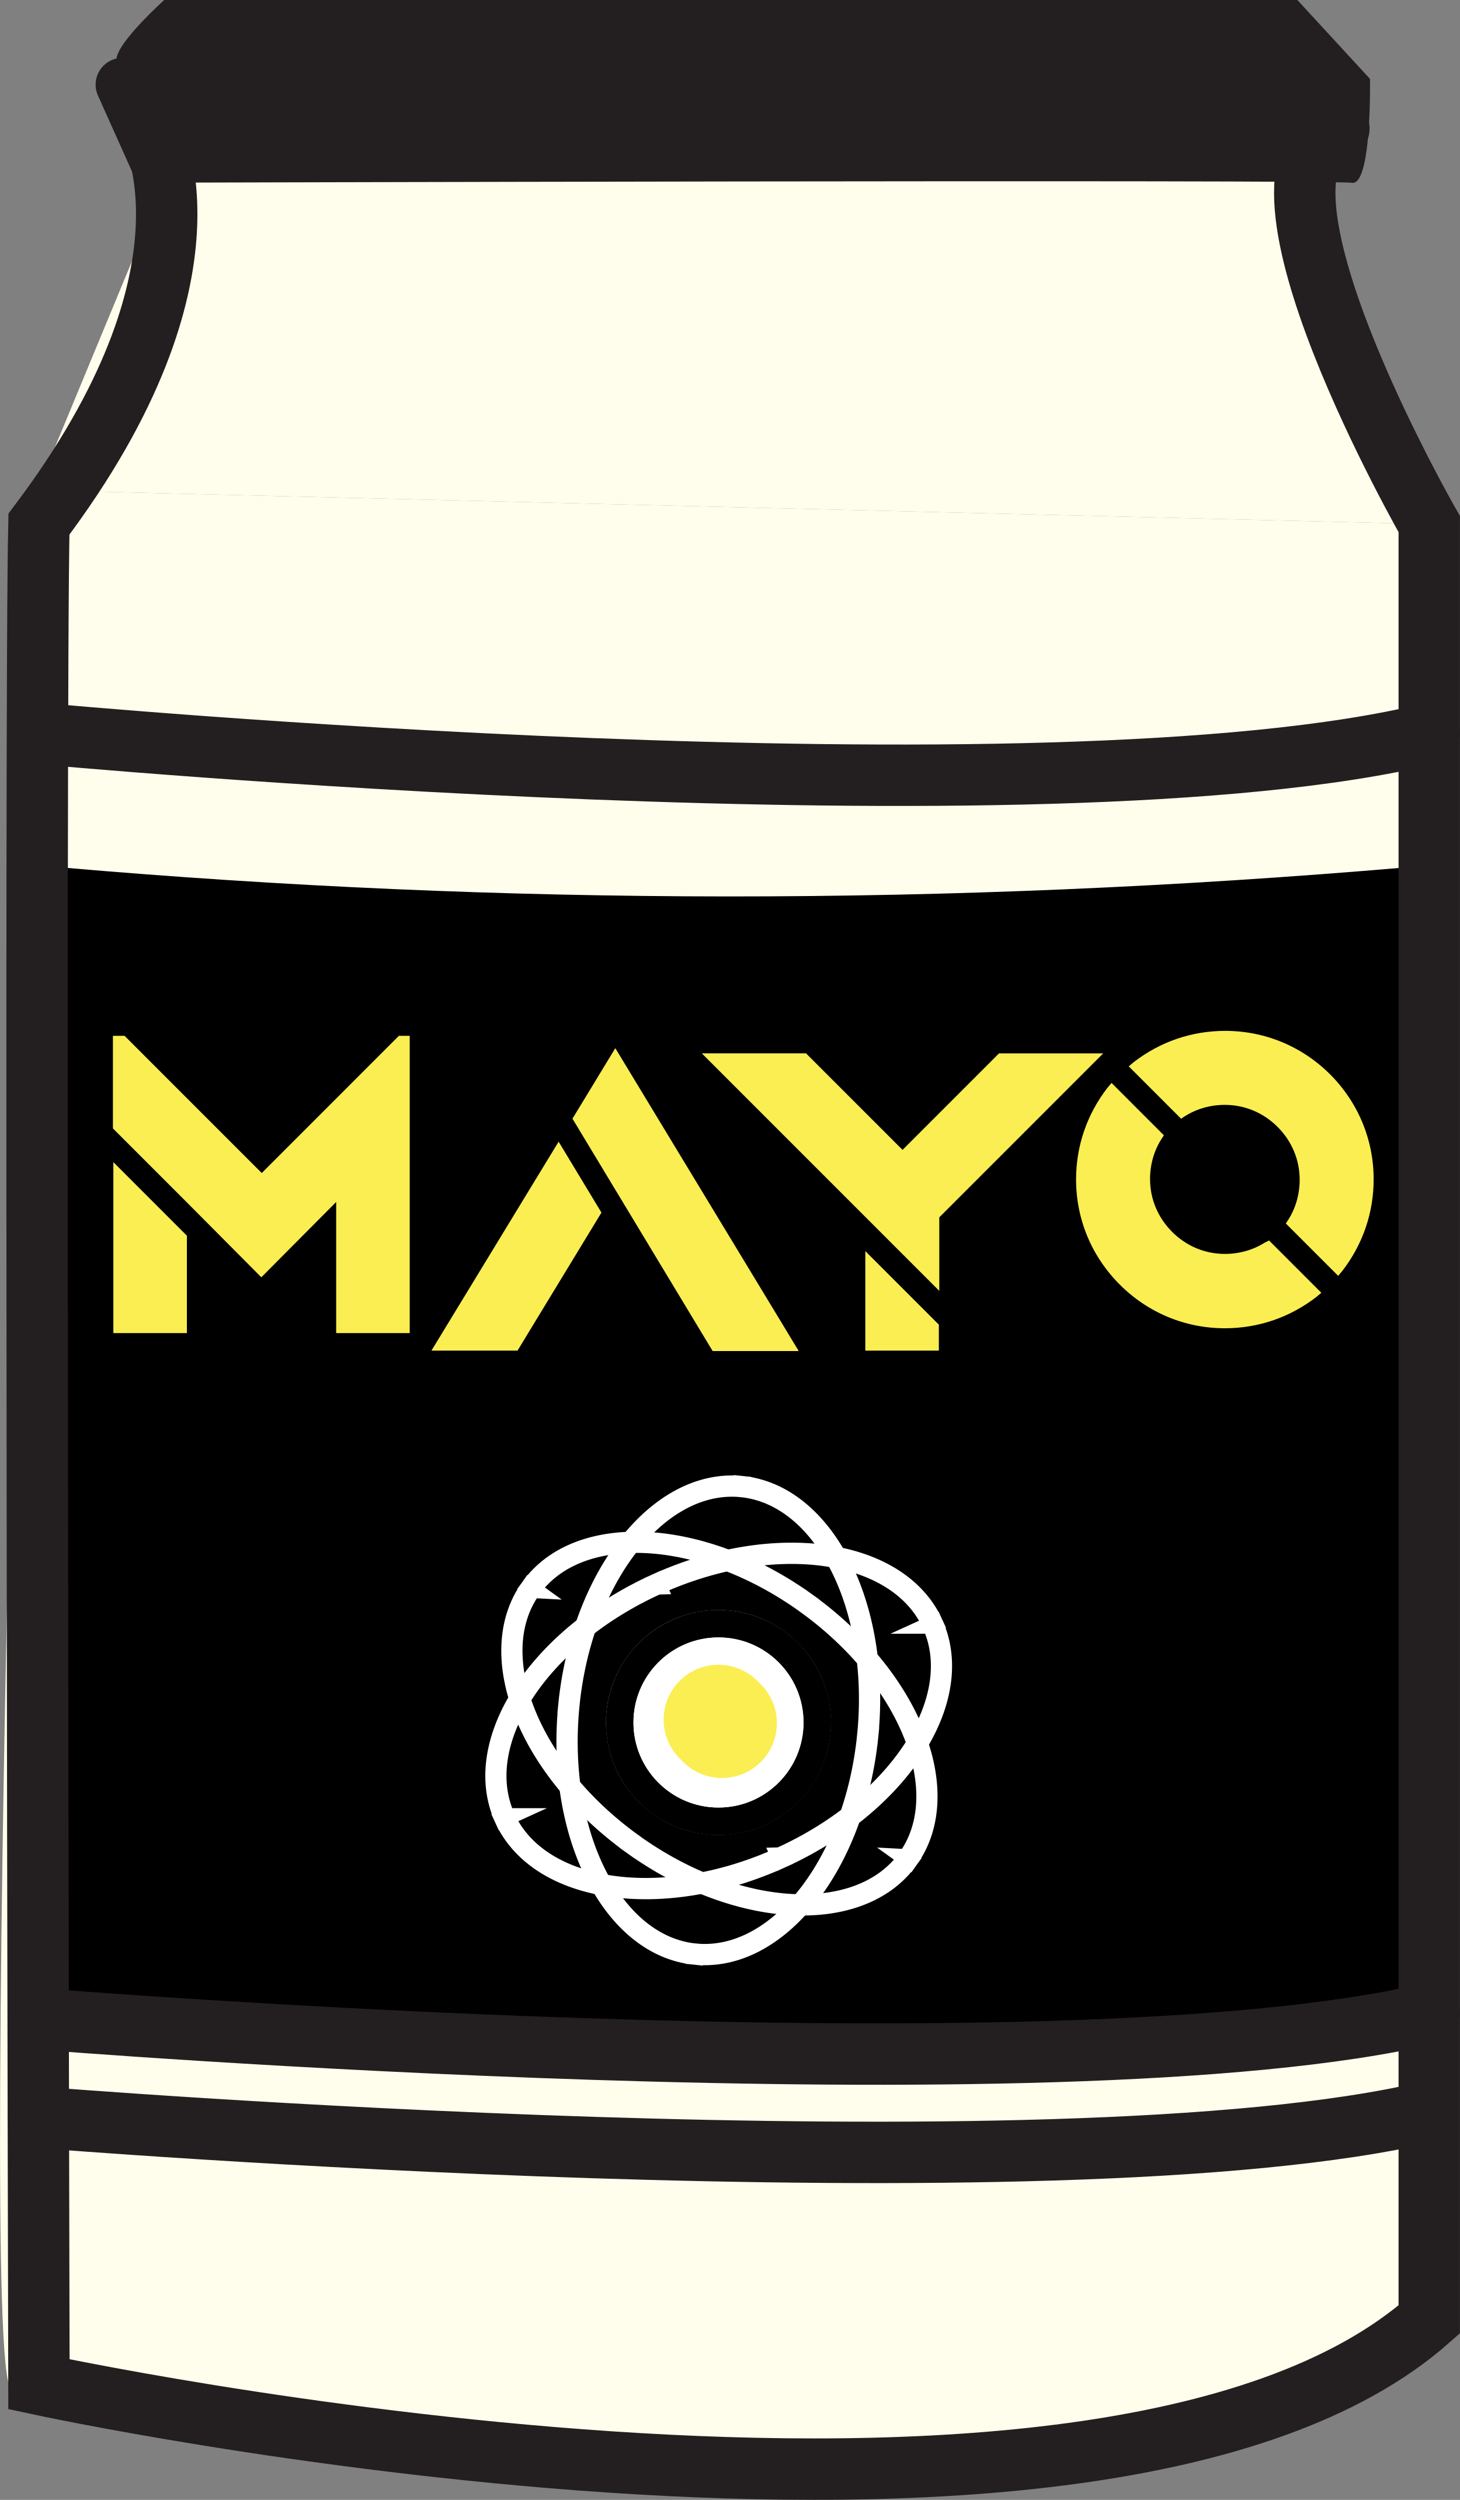 <?xml version="1.0" encoding="UTF-8"?>
<svg id="Layer_1" data-name="Layer 1" xmlns="http://www.w3.org/2000/svg" xmlns:xlink="http://www.w3.org/1999/xlink" viewBox="0 0 332.93 569.95">
  <rect x="0" y="0" width="332.93" height="569.95" fill="#808080" stroke="none"/>
  <defs>
    <style>
      .cls-1 {
        stroke: #231f20;
        stroke-linecap: round;
        stroke-width: 14px;
      }

      .cls-1, .cls-2 {
        fill: none;
      }

      .cls-1, .cls-3 {
        stroke-miterlimit: 10;
      }

      .cls-4 {
        clip-path: url(#clippath);
      }

      .cls-5, .cls-3 {
        fill: #fff;
      }

      .cls-6 {
        fill: #fffdeb;
      }

      .cls-7 {
        fill: #e2f4f9;
      }

      .cls-8 {
        fill: #faee52;
      }

      .cls-9 {
        fill: #231f20;
      }

      .cls-3 {
        stroke: #fff;
        stroke-width: 4px;
      }

      .cls-10 {
        clip-path: url(#clippath-1);
      }
    </style>
    <clipPath id="clippath">
      <circle cx="163.84" cy="392.71" r="25.64" transform="translate(-260.3 426.9) rotate(-71.96)"/>
    </clipPath>
    <clipPath id="clippath-1">
      <circle class="cls-2" cx="163.84" cy="392.71" r="19.39"/>
    </clipPath>
  </defs>
  <polyline class="cls-6" points="42.62 29.32 294.25 31.58 325.93 119.49 8.46 111.77"/>
  <path class="cls-6" d="M325.93,528.82c-75.22,57.53-298.61,33.56-323.47,15.49-7.96-5.78,6-432.54,6-432.54l317.47,7.72v409.33Z"/>
  <path d="M320.23,463.68H14.25V197.79c100.15,8.68,202.1,8.89,305.98,0V463.68Z"/>
  <path class="cls-9" d="M26.57,13.35c.43-3.97,10.88-13.35,10.88-13.35H295.84l16.56,17.98s.46,24.49-4.14,23.7-277.01-.02-277.01-.02l-8.91-19.87c-1.58-3.52,.47-7.61,4.24-8.45h0Z"/>
  <path class="cls-1" d="M34.24,29.32S52.45,61.71,8.88,119.49c-.96,39.15,0,424.1,0,424.1,0,0,241.42,52.15,317.04-14.78V119.49s-46.35-80.85-20.61-90.17"/>
  <path class="cls-1" d="M9.48,167.27s228.97,21.33,316.45,0"/>
  <path class="cls-1" d="M9.11,460.3s231.88,18.81,316.82-1.23"/>
  <path class="cls-5" d="M197.49,396.18c-1.45,14.65-6.57,27.52-13.63,36.48-7.07,8.96-16.06,13.97-25.27,13.06l-.08,.84c9.6,.95,18.84-4.28,26.02-13.38,7.18-9.1,12.34-22.13,13.81-36.91l-.84-.08Zm-28.41-56.22c9.22,.92,17.04,7.59,22.21,17.77,5.17,10.17,7.65,23.79,6.2,38.44l.84,.08c1.47-14.79-1.03-28.57-6.28-38.91-5.25-10.33-13.28-17.28-22.88-18.23l-.08,.84Zm-38.91,49.54c1.45-14.65,6.57-27.52,13.63-36.48,7.07-8.96,16.06-13.97,25.27-13.06l.08-.84c-9.6-.95-18.84,4.28-26.02,13.38-7.18,9.1-12.34,22.13-13.81,36.91l.84,.08Zm28.41,56.22c-9.22-.92-17.04-7.59-22.21-17.77-5.17-10.17-7.65-23.79-6.2-38.44l-.84-.08c-1.47,14.79,1.03,28.57,6.28,38.91,5.25,10.33,13.28,17.28,22.88,18.23l.08-.84Z"/>
  <path class="cls-5" d="M177.81,423.27c-13.41,6.07-27.11,8.07-38.41,6.43-11.3-1.64-20.13-6.92-23.95-15.36l-.77,.35c3.98,8.79,13.12,14.18,24.59,15.85,11.48,1.67,25.34-.38,38.87-6.5l-.35-.77Zm34.48-52.71c3.82,8.44,1.95,18.56-4.29,28.12-6.23,9.56-16.78,18.52-30.2,24.59l.35,.77c13.54-6.12,24.23-15.18,30.55-24.9,6.32-9.71,8.32-20.14,4.35-28.93l-.77,.35Zm-62.35-8.93c13.41-6.07,27.11-8.07,38.41-6.43,11.3,1.64,20.13,6.92,23.95,15.36l.77-.35c-3.98-8.79-13.12-14.18-24.59-15.85-11.48-1.67-25.34,.38-38.87,6.5l.35,.77Zm-34.48,52.71c-3.82-8.44-1.95-18.56,4.29-28.12,6.23-9.56,16.78-18.52,30.2-24.59l-.35-.77c-13.54,6.12-24.23,15.18-30.55,24.9-6.32,9.71-8.32,20.14-4.35,28.93l.77-.35Z"/>
  <path class="cls-5" d="M183.19,365.64c11.85,8.5,20.32,19.24,24.48,29.67,4.16,10.45,3.95,20.4-1.23,27.61l2.05,1.47c5.85-8.15,5.88-19.1,1.52-30.03-4.36-10.94-13.17-22.05-25.36-30.79l-1.47,2.05Zm-61.72-3.7c5.18-7.21,14.54-10.6,25.77-10,11.21,.6,24.1,5.19,35.95,13.7l1.47-2.05c-12.18-8.74-25.52-13.54-37.29-14.17-11.75-.63-22.11,2.9-27.96,11.05l2.05,1.47Zm23.25,57.29c-11.85-8.5-20.32-19.24-24.48-29.67-4.16-10.45-3.95-20.4,1.23-27.61l-2.05-1.47c-5.85,8.15-5.88,19.1-1.52,30.03,4.36,10.94,13.17,22.05,25.36,30.79l1.47-2.05Zm61.72,3.7c-5.18,7.21-14.54,10.6-25.77,10-11.21-.6-24.1-5.19-35.95-13.7l-1.47,2.05c12.18,8.74,25.52,13.54,37.29,14.17,11.75,.63,22.11-2.9,27.96-11.05l-2.05-1.47Z"/>
  <path class="cls-5" d="M196.62,395.47c-1.44,14.51-6.5,27.22-13.46,36.04-6.96,8.83-15.7,13.62-24.53,12.74l-.25,2.52c9.99,.99,19.48-4.46,26.76-13.69,7.3-9.25,12.51-22.43,13.99-37.35l-2.52-.25Zm-27.65-55.3c8.83,.88,16.45,7.29,21.55,17.32,5.08,10.01,7.55,23.47,6.11,37.98l2.52,.25c1.48-14.92-1.04-28.87-6.37-39.37-5.33-10.49-13.56-17.7-23.55-18.69l-.25,2.52Zm-37.99,48.78c1.44-14.51,6.5-27.22,13.46-36.04,6.96-8.83,15.7-13.62,24.53-12.74l.25-2.52c-9.99-.99-19.48,4.46-26.76,13.69-7.3,9.25-12.51,22.43-13.99,37.35l2.52,.25Zm27.65,55.3c-8.83-.88-16.45-7.29-21.55-17.32-5.08-10.01-7.55-23.47-6.11-37.98l-2.52-.25c-1.48,14.92,1.04,28.87,6.37,39.37,5.33,10.49,13.56,17.7,23.55,18.69l.25-2.52Z"/>
  <path class="cls-5" d="M177.47,422.41c-13.29,6.01-26.83,7.98-37.94,6.36-11.13-1.62-19.64-6.78-23.3-14.87l-2.3,1.04c4.14,9.14,13.6,14.64,25.24,16.33,11.66,1.69,25.68-.39,39.34-6.56l-1.04-2.3Zm34.06-51.6c3.66,8.09,1.91,17.89-4.22,27.32-6.13,9.41-16.55,18.27-29.84,24.28l1.04,2.3c13.66-6.18,24.49-15.33,30.91-25.21,6.42-9.86,8.54-20.59,4.41-29.74l-2.3,1.04Zm-61.24-8.51c13.29-6.01,26.83-7.98,37.94-6.36,11.13,1.62,19.64,6.78,23.3,14.87l2.3-1.04c-4.14-9.14-13.6-14.64-25.24-16.33-11.66-1.69-25.68,.39-39.34,6.56l1.04,2.3Zm-34.06,51.6c-3.66-8.09-1.91-17.89,4.22-27.32,6.13-9.41,16.55-18.27,29.84-24.28l-1.04-2.3c-13.66,6.18-24.49,15.33-30.91,25.21-6.42,9.86-8.54,20.59-4.41,29.74l2.3-1.04Z"/>
  <path class="cls-3" d="M183.54,365.8c11.82,8.48,20.31,19.22,24.48,29.69,4.18,10.48,4.03,20.65-1.31,28.08l.68,.49c5.56-7.75,5.65-18.24,1.41-28.88-4.24-10.65-12.84-21.5-24.77-30.06l-.49,.68Zm-62.15-3.46c5.34-7.44,14.92-10.83,26.19-10.23,11.26,.6,24.15,5.21,35.97,13.69l.49-.68c-11.93-8.56-24.96-13.23-36.41-13.85-11.44-.61-21.35,2.83-26.91,10.58l.68,.49Zm23.17,57.78c-11.82-8.48-20.31-19.22-24.48-29.69-4.18-10.48-4.03-20.65,1.31-28.08l-.68-.49c-5.56,7.75-5.65,18.24-1.41,28.88,4.24,10.65,12.84,21.5,24.77,30.06l.49-.68Zm62.15,3.46c-5.34,7.44-14.92,10.83-26.19,10.23-11.26-.6-24.15-5.21-35.97-13.69l-.49,.68c11.93,8.56,24.96,13.23,36.41,13.85,11.44,.61,21.35-2.83,26.91-10.58l-.68-.49Z"/>
  <path class="cls-3" d="M197.46,395.56c-1.45,14.65-6.57,27.52-13.63,36.48-7.07,8.96-16.06,13.97-25.27,13.06l-.08,.84c9.6,.95,18.84-4.28,26.02-13.38,7.18-9.1,12.34-22.13,13.81-36.91l-.84-.08Zm-28.41-56.22c9.22,.92,17.04,7.59,22.21,17.77,5.17,10.17,7.65,23.79,6.2,38.44l.84,.08c1.47-14.79-1.03-28.57-6.28-38.91-5.25-10.33-13.28-17.28-22.88-18.23l-.08,.84Zm-38.91,49.54c1.45-14.65,6.57-27.52,13.63-36.48,7.07-8.96,16.06-13.97,25.27-13.06l.08-.84c-9.6-.95-18.84,4.28-26.02,13.38-7.18,9.1-12.34,22.13-13.81,36.91l.84,.08Zm28.41,56.22c-9.22-.92-17.04-7.59-22.21-17.77-5.17-10.17-7.65-23.79-6.2-38.44l-.84-.08c-1.47,14.79,1.03,28.57,6.28,38.91,5.25,10.33,13.28,17.28,22.88,18.23l.08-.84Z"/>
  <path class="cls-3" d="M177.82,423.18c-13.41,6.07-27.11,8.07-38.41,6.43-11.3-1.64-20.13-6.92-23.95-15.36l-.77,.35c3.98,8.79,13.12,14.18,24.59,15.85,11.48,1.67,25.34-.38,38.87-6.5l-.35-.77Zm34.48-52.71c3.82,8.44,1.95,18.56-4.29,28.12-6.23,9.56-16.78,18.52-30.2,24.59l.35,.77c13.54-6.12,24.23-15.18,30.55-24.9,6.32-9.71,8.32-20.14,4.35-28.93l-.77,.35Zm-62.35-8.93c13.41-6.07,27.11-8.07,38.41-6.43,11.3,1.64,20.13,6.92,23.95,15.36l.77-.35c-3.98-8.79-13.12-14.18-24.59-15.85-11.48-1.67-25.34,.38-38.87,6.5l.35,.77Zm-34.48,52.71c-3.82-8.44-1.95-18.56,4.29-28.12,6.23-9.56,16.78-18.52,30.2-24.59l-.35-.77c-13.54,6.12-24.23,15.18-30.55,24.9-6.32,9.71-8.32,20.14-4.35,28.93l.77-.35Z"/>
  <circle class="cls-7" cx="163.84" cy="392.71" r="25.64" transform="translate(-61.51 31.76) rotate(-9.33)"/>
  <g>
    <circle cx="163.84" cy="392.71" r="25.64" transform="translate(-260.3 426.9) rotate(-71.96)"/>
    <g class="cls-4">
      <path d="M159.82,368.23c13.52-2.22,26.27,6.94,28.49,20.45l1.66-.27c-2.37-14.44-16-24.21-30.43-21.84l.27,1.66Zm-20.45,28.49c-2.22-13.52,6.94-26.27,20.45-28.49l-.27-1.66c-14.44,2.37-24.21,16-21.84,30.43l1.66-.27Zm28.49,20.45c-13.52,2.22-26.27-6.94-28.49-20.45l-1.66,.27c2.37,14.44,16,24.21,30.43,21.84l-.27-1.66Zm20.45-28.49c2.22,13.52-6.94,26.27-20.45,28.49l.27,1.66c14.44-2.37,24.21-16,21.84-30.43l-1.66,.27Z"/>
    </g>
  </g>
  <circle class="cls-5" cx="163.84" cy="392.71" r="19.39"/>
  <g class="cls-10">
    <path class="cls-5" d="M160.83,374.41c10.11-1.66,19.65,5.19,21.31,15.29l1.66-.27c-1.81-11.03-12.22-18.5-23.25-16.68l.27,1.66Zm-15.29,21.31c-1.66-10.11,5.19-19.65,15.29-21.31l-.27-1.66c-11.03,1.81-18.5,12.22-16.68,23.25l1.66-.27Zm21.31,15.29c-10.11,1.66-19.65-5.19-21.31-15.29l-1.66,.27c1.81,11.03,12.22,18.5,23.25,16.68l-.27-1.66Zm15.29-21.31c1.66,10.11-5.19,19.65-15.29,21.31l.27,1.66c11.03-1.81,18.5-12.22,16.68-23.25l-1.66,.27Z"/>
  </g>
  <circle class="cls-8" cx="164.65" cy="392.86" r="12.51" transform="translate(-61.52 31.89) rotate(-9.33)"/>
  <circle class="cls-8" cx="163.85" cy="392.06" r="12.51" transform="translate(-61.4 31.75) rotate(-9.33)"/>
  <path class="cls-8" d="M93.43,236.15v67.78h-16.77v-29.89l-17.07,17.17-17.07-17.17-16.77-16.77v-21.11h2.66l31.28,31.28,31.27-31.28h2.47Zm-67.58,28.81l16.77,16.77v22.2H25.85v-38.97Z"/>
  <path class="cls-8" d="M127.38,260.28l9.77,16.18-19.14,31.47h-19.63l29.01-47.65Zm54.76,47.75h-19.63l-4.05-6.71-27.92-46.27,9.77-16.08,41.83,69.06Z"/>
  <path class="cls-8" d="M251.58,240.15l-37.39,37.39v16.77l-2.27-2.27-14.5-14.5-37.39-37.39h23.78l.39,.4,21.61,21.61,22-22h23.78Zm-54.26,45.09l16.77,16.77v5.92h-16.77v-22.69Z"/>
  <path class="cls-8" d="M289.37,282.8l11.94,11.94-1.18,.99c-6.02,4.64-13.22,7.1-20.82,7.1-9.08,0-17.56-3.55-23.97-9.96s-9.96-14.9-9.96-23.97c0-7.6,2.47-14.8,7.1-20.82l.99-1.18,11.94,11.94-.59,.89c-1.68,2.66-2.57,5.82-2.57,9.08,0,4.54,1.78,8.78,5.03,12.04,3.26,3.26,7.5,5.03,12.04,5.03,3.26,0,6.41-.89,9.08-2.57l.99-.49Zm13.91-37.89c6.41,6.41,9.96,14.9,9.96,23.97,0,7.6-2.47,14.8-7.1,20.82l-.99,1.18-11.94-11.94,.59-.89c1.68-2.66,2.57-5.82,2.57-9.08,0-4.54-1.78-8.78-5.03-12.04-3.26-3.26-7.5-5.03-12.04-5.03-3.26,0-6.41,.89-9.08,2.57l-.89,.59-11.94-11.94,1.18-.99c6.02-4.64,13.22-7.1,20.82-7.1,9.08,0,17.56,3.55,23.97,9.96l-.1-.1Z"/>
  <path class="cls-1" d="M8.78,482.72s231.88,18.81,316.82-1.23"/>
</svg>